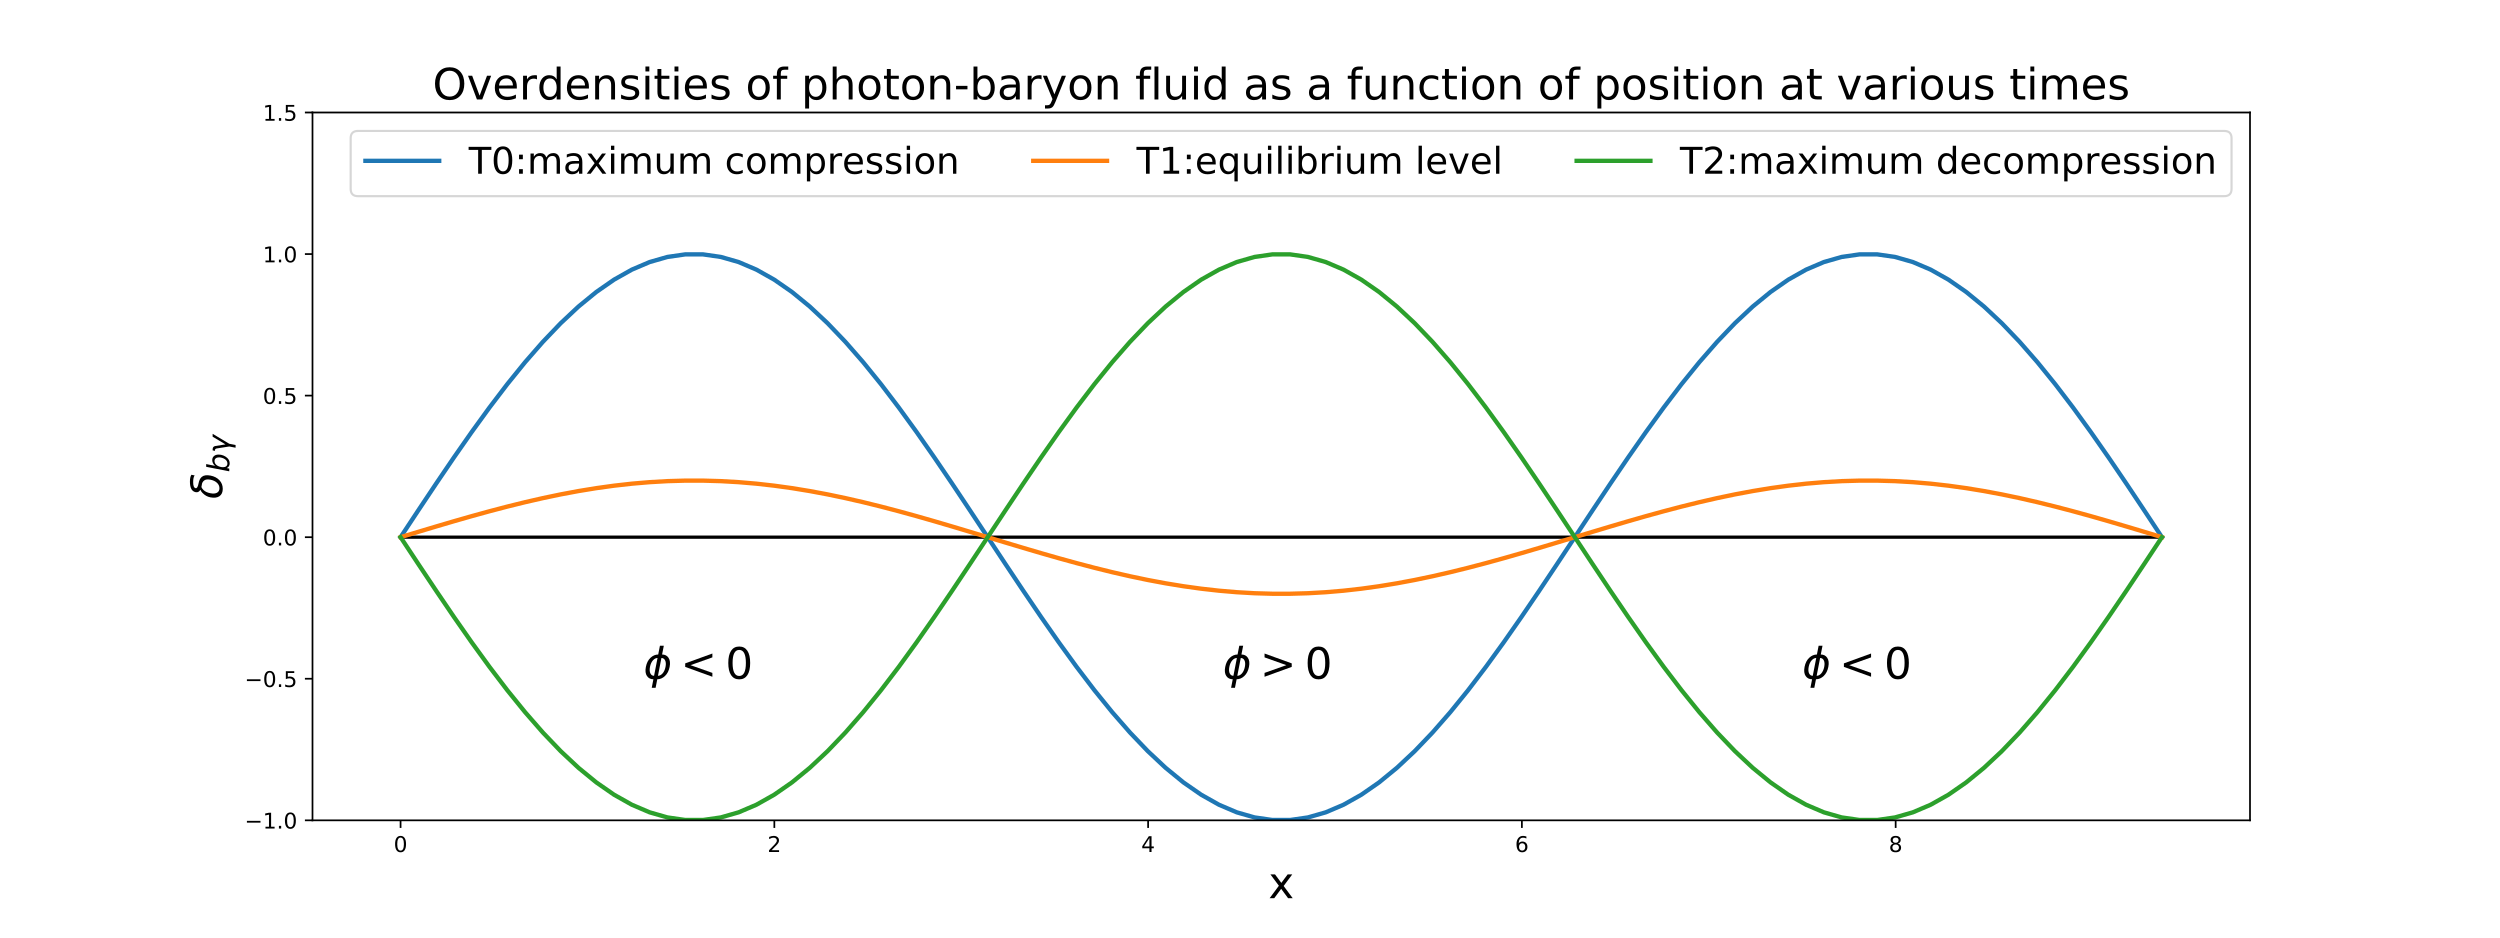 <?xml version="1.0" encoding="utf-8" standalone="no"?>
<!DOCTYPE svg PUBLIC "-//W3C//DTD SVG 1.1//EN"
  "http://www.w3.org/Graphics/SVG/1.1/DTD/svg11.dtd">
<!-- Created with matplotlib (https://matplotlib.org/) -->
<svg height="432pt" version="1.1" viewBox="0 0 1152 432" width="1152pt" xmlns="http://www.w3.org/2000/svg" xmlns:xlink="http://www.w3.org/1999/xlink">
 <defs>
  <style type="text/css">
*{stroke-linecap:butt;stroke-linejoin:round;}
  </style>
 </defs>
 <g id="figure_1">
  <g id="patch_1">
   <path d="M 0 432 
L 1152 432 
L 1152 0 
L 0 0 
z
" style="fill:#ffffff;"/>
  </g>
  <g id="axes_1">
   <g id="patch_2">
    <path d="M 144 378 
L 1036.8 378 
L 1036.8 51.84 
L 144 51.84 
z
" style="fill:#ffffff;"/>
   </g>
   <g id="matplotlib.axis_1">
    <g id="xtick_1">
     <g id="line2d_1">
      <defs>
       <path d="M 0 0 
L 0 3.5 
" id="mc715a4995d" style="stroke:#000000;stroke-width:0.8;"/>
      </defs>
      <g>
       <use style="stroke:#000000;stroke-width:0.8;" x="184.582" xlink:href="#mc715a4995d" y="378"/>
      </g>
     </g>
     <g id="text_1">
      <!-- 0 -->
      <defs>
       <path d="M 31.781 66.406 
Q 24.172 66.406 20.328 58.906 
Q 16.5 51.422 16.5 36.375 
Q 16.5 21.391 20.328 13.891 
Q 24.172 6.391 31.781 6.391 
Q 39.453 6.391 43.281 13.891 
Q 47.125 21.391 47.125 36.375 
Q 47.125 51.422 43.281 58.906 
Q 39.453 66.406 31.781 66.406 
z
M 31.781 74.219 
Q 44.047 74.219 50.516 64.516 
Q 56.984 54.828 56.984 36.375 
Q 56.984 17.969 50.516 8.266 
Q 44.047 -1.422 31.781 -1.422 
Q 19.531 -1.422 13.062 8.266 
Q 6.594 17.969 6.594 36.375 
Q 6.594 54.828 13.062 64.516 
Q 19.531 74.219 31.781 74.219 
z
" id="DejaVuSans-48"/>
      </defs>
      <g transform="translate(181.401 392.598)scale(0.1 -0.1)">
       <use xlink:href="#DejaVuSans-48"/>
      </g>
     </g>
    </g>
    <g id="xtick_2">
     <g id="line2d_2">
      <g>
       <use style="stroke:#000000;stroke-width:0.8;" x="356.816" xlink:href="#mc715a4995d" y="378"/>
      </g>
     </g>
     <g id="text_2">
      <!-- 2 -->
      <defs>
       <path d="M 19.188 8.297 
L 53.609 8.297 
L 53.609 0 
L 7.328 0 
L 7.328 8.297 
Q 12.938 14.109 22.625 23.891 
Q 32.328 33.688 34.812 36.531 
Q 39.547 41.844 41.422 45.531 
Q 43.312 49.219 43.312 52.781 
Q 43.312 58.594 39.234 62.25 
Q 35.156 65.922 28.609 65.922 
Q 23.969 65.922 18.812 64.312 
Q 13.672 62.703 7.812 59.422 
L 7.812 69.391 
Q 13.766 71.781 18.938 73 
Q 24.125 74.219 28.422 74.219 
Q 39.75 74.219 46.484 68.547 
Q 53.219 62.891 53.219 53.422 
Q 53.219 48.922 51.531 44.891 
Q 49.859 40.875 45.406 35.406 
Q 44.188 33.984 37.641 27.219 
Q 31.109 20.453 19.188 8.297 
z
" id="DejaVuSans-50"/>
      </defs>
      <g transform="translate(353.635 392.598)scale(0.1 -0.1)">
       <use xlink:href="#DejaVuSans-50"/>
      </g>
     </g>
    </g>
    <g id="xtick_3">
     <g id="line2d_3">
      <g>
       <use style="stroke:#000000;stroke-width:0.8;" x="529.051" xlink:href="#mc715a4995d" y="378"/>
      </g>
     </g>
     <g id="text_3">
      <!-- 4 -->
      <defs>
       <path d="M 37.797 64.312 
L 12.891 25.391 
L 37.797 25.391 
z
M 35.203 72.906 
L 47.609 72.906 
L 47.609 25.391 
L 58.016 25.391 
L 58.016 17.188 
L 47.609 17.188 
L 47.609 0 
L 37.797 0 
L 37.797 17.188 
L 4.891 17.188 
L 4.891 26.703 
z
" id="DejaVuSans-52"/>
      </defs>
      <g transform="translate(525.87 392.598)scale(0.1 -0.1)">
       <use xlink:href="#DejaVuSans-52"/>
      </g>
     </g>
    </g>
    <g id="xtick_4">
     <g id="line2d_4">
      <g>
       <use style="stroke:#000000;stroke-width:0.8;" x="701.286" xlink:href="#mc715a4995d" y="378"/>
      </g>
     </g>
     <g id="text_4">
      <!-- 6 -->
      <defs>
       <path d="M 33.016 40.375 
Q 26.375 40.375 22.484 35.828 
Q 18.609 31.297 18.609 23.391 
Q 18.609 15.531 22.484 10.953 
Q 26.375 6.391 33.016 6.391 
Q 39.656 6.391 43.531 10.953 
Q 47.406 15.531 47.406 23.391 
Q 47.406 31.297 43.531 35.828 
Q 39.656 40.375 33.016 40.375 
z
M 52.594 71.297 
L 52.594 62.312 
Q 48.875 64.062 45.094 64.984 
Q 41.312 65.922 37.594 65.922 
Q 27.828 65.922 22.672 59.328 
Q 17.531 52.734 16.797 39.406 
Q 19.672 43.656 24.016 45.922 
Q 28.375 48.188 33.594 48.188 
Q 44.578 48.188 50.953 41.516 
Q 57.328 34.859 57.328 23.391 
Q 57.328 12.156 50.688 5.359 
Q 44.047 -1.422 33.016 -1.422 
Q 20.359 -1.422 13.672 8.266 
Q 6.984 17.969 6.984 36.375 
Q 6.984 53.656 15.188 63.938 
Q 23.391 74.219 37.203 74.219 
Q 40.922 74.219 44.703 73.484 
Q 48.484 72.75 52.594 71.297 
z
" id="DejaVuSans-54"/>
      </defs>
      <g transform="translate(698.104 392.598)scale(0.1 -0.1)">
       <use xlink:href="#DejaVuSans-54"/>
      </g>
     </g>
    </g>
    <g id="xtick_5">
     <g id="line2d_5">
      <g>
       <use style="stroke:#000000;stroke-width:0.8;" x="873.52" xlink:href="#mc715a4995d" y="378"/>
      </g>
     </g>
     <g id="text_5">
      <!-- 8 -->
      <defs>
       <path d="M 31.781 34.625 
Q 24.75 34.625 20.719 30.859 
Q 16.703 27.094 16.703 20.516 
Q 16.703 13.922 20.719 10.156 
Q 24.75 6.391 31.781 6.391 
Q 38.812 6.391 42.859 10.172 
Q 46.922 13.969 46.922 20.516 
Q 46.922 27.094 42.891 30.859 
Q 38.875 34.625 31.781 34.625 
z
M 21.922 38.812 
Q 15.578 40.375 12.031 44.719 
Q 8.5 49.078 8.5 55.328 
Q 8.5 64.062 14.719 69.141 
Q 20.953 74.219 31.781 74.219 
Q 42.672 74.219 48.875 69.141 
Q 55.078 64.062 55.078 55.328 
Q 55.078 49.078 51.531 44.719 
Q 48 40.375 41.703 38.812 
Q 48.828 37.156 52.797 32.312 
Q 56.781 27.484 56.781 20.516 
Q 56.781 9.906 50.312 4.234 
Q 43.844 -1.422 31.781 -1.422 
Q 19.734 -1.422 13.25 4.234 
Q 6.781 9.906 6.781 20.516 
Q 6.781 27.484 10.781 32.312 
Q 14.797 37.156 21.922 38.812 
z
M 18.312 54.391 
Q 18.312 48.734 21.844 45.562 
Q 25.391 42.391 31.781 42.391 
Q 38.141 42.391 41.719 45.562 
Q 45.312 48.734 45.312 54.391 
Q 45.312 60.062 41.719 63.234 
Q 38.141 66.406 31.781 66.406 
Q 25.391 66.406 21.844 63.234 
Q 18.312 60.062 18.312 54.391 
z
" id="DejaVuSans-56"/>
      </defs>
      <g transform="translate(870.339 392.598)scale(0.1 -0.1)">
       <use xlink:href="#DejaVuSans-56"/>
      </g>
     </g>
    </g>
    <g id="text_6">
     <!-- x -->
     <defs>
      <path d="M 54.891 54.688 
L 35.109 28.078 
L 55.906 0 
L 45.312 0 
L 29.391 21.484 
L 13.484 0 
L 2.875 0 
L 24.125 28.609 
L 4.688 54.688 
L 15.281 54.688 
L 29.781 35.203 
L 44.281 54.688 
z
" id="DejaVuSans-120"/>
     </defs>
     <g transform="translate(584.481 413.875)scale(0.2 -0.2)">
      <use xlink:href="#DejaVuSans-120"/>
     </g>
    </g>
   </g>
   <g id="matplotlib.axis_2">
    <g id="ytick_1">
     <g id="line2d_6">
      <defs>
       <path d="M 0 0 
L -3.5 0 
" id="mfe748f5546" style="stroke:#000000;stroke-width:0.8;"/>
      </defs>
      <g>
       <use style="stroke:#000000;stroke-width:0.8;" x="144" xlink:href="#mfe748f5546" y="378"/>
      </g>
     </g>
     <g id="text_7">
      <!-- −1.0 -->
      <defs>
       <path d="M 10.594 35.5 
L 73.188 35.5 
L 73.188 27.203 
L 10.594 27.203 
z
" id="DejaVuSans-8722"/>
       <path d="M 12.406 8.297 
L 28.516 8.297 
L 28.516 63.922 
L 10.984 60.406 
L 10.984 69.391 
L 28.422 72.906 
L 38.281 72.906 
L 38.281 8.297 
L 54.391 8.297 
L 54.391 0 
L 12.406 0 
z
" id="DejaVuSans-49"/>
       <path d="M 10.688 12.406 
L 21 12.406 
L 21 0 
L 10.688 0 
z
" id="DejaVuSans-46"/>
      </defs>
      <g transform="translate(112.717 381.799)scale(0.1 -0.1)">
       <use xlink:href="#DejaVuSans-8722"/>
       <use x="83.789" xlink:href="#DejaVuSans-49"/>
       <use x="147.412" xlink:href="#DejaVuSans-46"/>
       <use x="179.199" xlink:href="#DejaVuSans-48"/>
      </g>
     </g>
    </g>
    <g id="ytick_2">
     <g id="line2d_7">
      <g>
       <use style="stroke:#000000;stroke-width:0.8;" x="144" xlink:href="#mfe748f5546" y="312.768"/>
      </g>
     </g>
     <g id="text_8">
      <!-- −0.5 -->
      <defs>
       <path d="M 10.797 72.906 
L 49.516 72.906 
L 49.516 64.594 
L 19.828 64.594 
L 19.828 46.734 
Q 21.969 47.469 24.109 47.828 
Q 26.266 48.188 28.422 48.188 
Q 40.625 48.188 47.75 41.5 
Q 54.891 34.812 54.891 23.391 
Q 54.891 11.625 47.562 5.094 
Q 40.234 -1.422 26.906 -1.422 
Q 22.312 -1.422 17.547 -0.641 
Q 12.797 0.141 7.719 1.703 
L 7.719 11.625 
Q 12.109 9.234 16.797 8.062 
Q 21.484 6.891 26.703 6.891 
Q 35.156 6.891 40.078 11.328 
Q 45.016 15.766 45.016 23.391 
Q 45.016 31 40.078 35.438 
Q 35.156 39.891 26.703 39.891 
Q 22.75 39.891 18.812 39.016 
Q 14.891 38.141 10.797 36.281 
z
" id="DejaVuSans-53"/>
      </defs>
      <g transform="translate(112.717 316.567)scale(0.1 -0.1)">
       <use xlink:href="#DejaVuSans-8722"/>
       <use x="83.789" xlink:href="#DejaVuSans-48"/>
       <use x="147.412" xlink:href="#DejaVuSans-46"/>
       <use x="179.199" xlink:href="#DejaVuSans-53"/>
      </g>
     </g>
    </g>
    <g id="ytick_3">
     <g id="line2d_8">
      <g>
       <use style="stroke:#000000;stroke-width:0.8;" x="144" xlink:href="#mfe748f5546" y="247.536"/>
      </g>
     </g>
     <g id="text_9">
      <!-- 0.0 -->
      <g transform="translate(121.097 251.335)scale(0.1 -0.1)">
       <use xlink:href="#DejaVuSans-48"/>
       <use x="63.623" xlink:href="#DejaVuSans-46"/>
       <use x="95.41" xlink:href="#DejaVuSans-48"/>
      </g>
     </g>
    </g>
    <g id="ytick_4">
     <g id="line2d_9">
      <g>
       <use style="stroke:#000000;stroke-width:0.8;" x="144" xlink:href="#mfe748f5546" y="182.304"/>
      </g>
     </g>
     <g id="text_10">
      <!-- 0.5 -->
      <g transform="translate(121.097 186.103)scale(0.1 -0.1)">
       <use xlink:href="#DejaVuSans-48"/>
       <use x="63.623" xlink:href="#DejaVuSans-46"/>
       <use x="95.41" xlink:href="#DejaVuSans-53"/>
      </g>
     </g>
    </g>
    <g id="ytick_5">
     <g id="line2d_10">
      <g>
       <use style="stroke:#000000;stroke-width:0.8;" x="144" xlink:href="#mfe748f5546" y="117.072"/>
      </g>
     </g>
     <g id="text_11">
      <!-- 1.0 -->
      <g transform="translate(121.097 120.871)scale(0.1 -0.1)">
       <use xlink:href="#DejaVuSans-49"/>
       <use x="63.623" xlink:href="#DejaVuSans-46"/>
       <use x="95.41" xlink:href="#DejaVuSans-48"/>
      </g>
     </g>
    </g>
    <g id="ytick_6">
     <g id="line2d_11">
      <g>
       <use style="stroke:#000000;stroke-width:0.8;" x="144" xlink:href="#mfe748f5546" y="51.84"/>
      </g>
     </g>
     <g id="text_12">
      <!-- 1.5 -->
      <g transform="translate(121.097 55.639)scale(0.1 -0.1)">
       <use xlink:href="#DejaVuSans-49"/>
       <use x="63.623" xlink:href="#DejaVuSans-46"/>
       <use x="95.41" xlink:href="#DejaVuSans-53"/>
      </g>
     </g>
    </g>
    <g id="text_13">
     <!-- $\delta_{b\gamma}$ -->
     <defs>
      <path d="M 54.25 63.328 
Q 49.953 66.75 38.281 66.75 
Q 25.922 66.75 24.812 61.031 
Q 23.922 56.547 36.375 54.203 
Q 46.141 52.391 50.828 46.922 
Q 56.5 40.328 53.859 26.812 
Q 51.312 13.875 43.172 6.25 
Q 34.969 -1.422 23.25 -1.422 
Q 11.578 -1.422 6.344 6.25 
Q 1.125 13.875 3.766 27.297 
Q 5.672 37.25 13.922 45.312 
Q 17.141 48.438 21.141 50.203 
Q 14.266 54.047 15.625 60.938 
Q 18.219 74.219 39.75 74.219 
Q 50.531 74.219 55.719 70.797 
z
M 27.391 47.75 
Q 23.828 46.344 20.406 42.781 
Q 15.141 37.25 13.234 27.297 
Q 11.281 17.391 14.359 11.812 
Q 17.484 6.203 24.75 6.203 
Q 31.938 6.203 37.203 11.859 
Q 42.531 17.531 44.344 26.812 
Q 46.188 36.531 42.672 41.219 
Q 38.922 46.234 32.859 46.781 
Q 29.781 47.078 27.391 47.75 
z
" id="DejaVuSans-Oblique-948"/>
      <path d="M 49.516 33.406 
Q 49.516 40.484 46.266 44.484 
Q 43.016 48.484 37.312 48.484 
Q 33.156 48.484 29.516 46.453 
Q 25.875 44.438 23.188 40.578 
Q 20.359 36.531 18.719 31.172 
Q 17.094 25.828 17.094 20.516 
Q 17.094 13.766 20.281 9.938 
Q 23.484 6.109 29.109 6.109 
Q 33.344 6.109 36.953 8.078 
Q 40.578 10.062 43.312 13.922 
Q 46.094 17.922 47.797 23.234 
Q 49.516 28.562 49.516 33.406 
z
M 21.578 46.391 
Q 24.906 50.875 29.906 53.438 
Q 34.906 56 40.375 56 
Q 48.781 56 53.734 50.328 
Q 58.688 44.672 58.688 35.016 
Q 58.688 27.094 55.781 19.672 
Q 52.875 12.25 47.516 6.5 
Q 44 2.688 39.406 0.625 
Q 34.812 -1.422 29.781 -1.422 
Q 24.469 -1.422 20.562 1.016 
Q 16.656 3.469 14.203 8.297 
L 12.594 0 
L 3.609 0 
L 18.406 75.984 
L 27.391 75.984 
z
" id="DejaVuSans-Oblique-98"/>
      <path d="M 23.297 46.094 
L 28.719 12.312 
L 54 54.688 
L 63.531 54.688 
L 30.812 0 
L 26.766 -20.797 
L 17.781 -20.797 
L 21.828 0 
L 15.438 40.828 
Q 14.453 46.969 9.812 46.969 
L 7.422 46.969 
L 8.891 54.688 
L 12.312 54.688 
Q 21.922 54.688 23.297 46.094 
z
" id="DejaVuSans-Oblique-947"/>
     </defs>
     <g transform="translate(102.517 229.92)rotate(-90)scale(0.2 -0.2)">
      <use transform="translate(0 0.781)" xlink:href="#DejaVuSans-Oblique-948"/>
      <use transform="translate(61.182 -15.625)scale(0.7)" xlink:href="#DejaVuSans-Oblique-98"/>
      <use transform="translate(105.615 -15.625)scale(0.7)" xlink:href="#DejaVuSans-Oblique-947"/>
     </g>
    </g>
   </g>
   <g id="LineCollection_1">
    <path clip-path="url(#p5d925a46fa)" d="M 184.582 247.536 
L 996.218 247.536 
" style="fill:none;stroke:#000000;stroke-width:1.5;"/>
   </g>
   <g id="line2d_12">
    <path clip-path="url(#p5d925a46fa)" d="M 184.582 247.536 
L 192.78 235.135 
L 200.979 222.846 
L 209.177 210.78 
L 217.375 199.047 
L 225.574 187.754 
L 233.772 177.002 
L 241.97 166.889 
L 250.169 157.506 
L 258.367 148.938 
L 266.565 141.263 
L 274.764 134.551 
L 282.962 128.862 
L 291.16 124.247 
L 299.359 120.75 
L 307.557 118.4 
L 315.755 117.22 
L 323.954 117.22 
L 332.152 118.4 
L 340.35 120.75 
L 348.549 124.247 
L 356.747 128.862 
L 364.945 134.551 
L 373.144 141.263 
L 381.342 148.938 
L 389.54 157.506 
L 397.739 166.889 
L 405.937 177.002 
L 414.136 187.754 
L 422.334 199.047 
L 430.532 210.78 
L 438.731 222.846 
L 446.929 235.135 
L 455.127 247.536 
L 463.326 259.937 
L 471.524 272.226 
L 479.722 284.292 
L 487.921 296.025 
L 496.119 307.318 
L 504.317 318.07 
L 512.516 328.183 
L 520.714 337.566 
L 528.912 346.134 
L 537.111 353.809 
L 545.309 360.521 
L 553.507 366.21 
L 561.706 370.825 
L 569.904 374.322 
L 578.102 376.672 
L 586.301 377.852 
L 594.499 377.852 
L 602.698 376.672 
L 610.896 374.322 
L 619.094 370.825 
L 627.293 366.21 
L 635.491 360.521 
L 643.689 353.809 
L 651.888 346.134 
L 660.086 337.566 
L 668.284 328.183 
L 676.483 318.07 
L 684.681 307.318 
L 692.879 296.025 
L 701.078 284.292 
L 709.276 272.226 
L 717.474 259.937 
L 725.673 247.536 
L 733.871 235.135 
L 742.069 222.846 
L 750.268 210.78 
L 758.466 199.047 
L 766.664 187.754 
L 774.863 177.002 
L 783.061 166.889 
L 791.26 157.506 
L 799.458 148.938 
L 807.656 141.263 
L 815.855 134.551 
L 824.053 128.862 
L 832.251 124.247 
L 840.45 120.75 
L 848.648 118.4 
L 856.846 117.22 
L 865.045 117.22 
L 873.243 118.4 
L 881.441 120.75 
L 889.64 124.247 
L 897.838 128.862 
L 906.036 134.551 
L 914.235 141.263 
L 922.433 148.938 
L 930.631 157.506 
L 938.83 166.889 
L 947.028 177.002 
L 955.226 187.754 
L 963.425 199.047 
L 971.623 210.78 
L 979.821 222.846 
L 988.02 235.135 
L 996.218 247.536 
" style="fill:none;stroke:#1f77b4;stroke-linecap:square;stroke-width:2;"/>
   </g>
   <g id="line2d_13">
    <path clip-path="url(#p5d925a46fa)" d="M 184.582 247.536 
L 192.78 245.056 
L 200.979 242.598 
L 209.177 240.185 
L 217.375 237.838 
L 225.574 235.58 
L 233.772 233.429 
L 241.97 231.407 
L 250.169 229.53 
L 258.367 227.816 
L 266.565 226.281 
L 274.764 224.939 
L 282.962 223.801 
L 291.16 222.878 
L 299.359 222.179 
L 307.557 221.709 
L 315.755 221.473 
L 323.954 221.473 
L 332.152 221.709 
L 340.35 222.179 
L 348.549 222.878 
L 356.747 223.801 
L 364.945 224.939 
L 373.144 226.281 
L 381.342 227.816 
L 389.54 229.53 
L 397.739 231.407 
L 405.937 233.429 
L 414.136 235.58 
L 422.334 237.838 
L 430.532 240.185 
L 438.731 242.598 
L 446.929 245.056 
L 455.127 247.536 
L 463.326 250.016 
L 471.524 252.474 
L 479.722 254.887 
L 487.921 257.234 
L 496.119 259.492 
L 504.317 261.643 
L 512.516 263.665 
L 520.714 265.542 
L 528.912 267.256 
L 537.111 268.791 
L 545.309 270.133 
L 553.507 271.271 
L 561.706 272.194 
L 569.904 272.893 
L 578.102 273.363 
L 586.301 273.599 
L 594.499 273.599 
L 602.698 273.363 
L 610.896 272.893 
L 619.094 272.194 
L 627.293 271.271 
L 635.491 270.133 
L 643.689 268.791 
L 651.888 267.256 
L 660.086 265.542 
L 668.284 263.665 
L 676.483 261.643 
L 684.681 259.492 
L 692.879 257.234 
L 701.078 254.887 
L 709.276 252.474 
L 717.474 250.016 
L 725.673 247.536 
L 733.871 245.056 
L 742.069 242.598 
L 750.268 240.185 
L 758.466 237.838 
L 766.664 235.58 
L 774.863 233.429 
L 783.061 231.407 
L 791.26 229.53 
L 799.458 227.816 
L 807.656 226.281 
L 815.855 224.939 
L 824.053 223.801 
L 832.251 222.878 
L 840.45 222.179 
L 848.648 221.709 
L 856.846 221.473 
L 865.045 221.473 
L 873.243 221.709 
L 881.441 222.179 
L 889.64 222.878 
L 897.838 223.801 
L 906.036 224.939 
L 914.235 226.281 
L 922.433 227.816 
L 930.631 229.53 
L 938.83 231.407 
L 947.028 233.429 
L 955.226 235.58 
L 963.425 237.838 
L 971.623 240.185 
L 979.821 242.598 
L 988.02 245.056 
L 996.218 247.536 
" style="fill:none;stroke:#ff7f0e;stroke-linecap:square;stroke-width:2;"/>
   </g>
   <g id="line2d_14">
    <path clip-path="url(#p5d925a46fa)" d="M 184.582 247.536 
L 192.78 259.937 
L 200.979 272.226 
L 209.177 284.292 
L 217.375 296.025 
L 225.574 307.318 
L 233.772 318.07 
L 241.97 328.183 
L 250.169 337.566 
L 258.367 346.134 
L 266.565 353.809 
L 274.764 360.521 
L 282.962 366.21 
L 291.16 370.825 
L 299.359 374.322 
L 307.557 376.672 
L 315.755 377.852 
L 323.954 377.852 
L 332.152 376.672 
L 340.35 374.322 
L 348.549 370.825 
L 356.747 366.21 
L 364.945 360.521 
L 373.144 353.809 
L 381.342 346.134 
L 389.54 337.566 
L 397.739 328.183 
L 405.937 318.07 
L 414.136 307.318 
L 422.334 296.025 
L 430.532 284.292 
L 438.731 272.226 
L 446.929 259.937 
L 455.127 247.536 
L 463.326 235.135 
L 471.524 222.846 
L 479.722 210.78 
L 487.921 199.047 
L 496.119 187.754 
L 504.317 177.002 
L 512.516 166.889 
L 520.714 157.506 
L 528.912 148.938 
L 537.111 141.263 
L 545.309 134.551 
L 553.507 128.862 
L 561.706 124.247 
L 569.904 120.75 
L 578.102 118.4 
L 586.301 117.22 
L 594.499 117.22 
L 602.698 118.4 
L 610.896 120.75 
L 619.094 124.247 
L 627.293 128.862 
L 635.491 134.551 
L 643.689 141.263 
L 651.888 148.938 
L 660.086 157.506 
L 668.284 166.889 
L 676.483 177.002 
L 684.681 187.754 
L 692.879 199.047 
L 701.078 210.78 
L 709.276 222.846 
L 717.474 235.135 
L 725.673 247.536 
L 733.871 259.937 
L 742.069 272.226 
L 750.268 284.292 
L 758.466 296.025 
L 766.664 307.318 
L 774.863 318.07 
L 783.061 328.183 
L 791.26 337.566 
L 799.458 346.134 
L 807.656 353.809 
L 815.855 360.521 
L 824.053 366.21 
L 832.251 370.825 
L 840.45 374.322 
L 848.648 376.672 
L 856.846 377.852 
L 865.045 377.852 
L 873.243 376.672 
L 881.441 374.322 
L 889.64 370.825 
L 897.838 366.21 
L 906.036 360.521 
L 914.235 353.809 
L 922.433 346.134 
L 930.631 337.566 
L 938.83 328.183 
L 947.028 318.07 
L 955.226 307.318 
L 963.425 296.025 
L 971.623 284.292 
L 979.821 272.226 
L 988.02 259.937 
L 996.218 247.536 
" style="fill:none;stroke:#2ca02c;stroke-linecap:square;stroke-width:2;"/>
   </g>
   <g id="patch_3">
    <path d="M 144 378 
L 144 51.84 
" style="fill:none;stroke:#000000;stroke-linecap:square;stroke-linejoin:miter;stroke-width:0.8;"/>
   </g>
   <g id="patch_4">
    <path d="M 1036.8 378 
L 1036.8 51.84 
" style="fill:none;stroke:#000000;stroke-linecap:square;stroke-linejoin:miter;stroke-width:0.8;"/>
   </g>
   <g id="patch_5">
    <path d="M 144 378 
L 1036.8 378 
" style="fill:none;stroke:#000000;stroke-linecap:square;stroke-linejoin:miter;stroke-width:0.8;"/>
   </g>
   <g id="patch_6">
    <path d="M 144 51.84 
L 1036.8 51.84 
" style="fill:none;stroke:#000000;stroke-linecap:square;stroke-linejoin:miter;stroke-width:0.8;"/>
   </g>
   <g id="text_14">
    <!-- $\phi &lt; 0$ -->
    <defs>
     <path d="M 46.734 75.984 
L 42.781 55.812 
Q 52.547 55.812 57.562 48.344 
Q 62.75 40.719 60.156 27.297 
Q 57.516 13.875 49.359 6.25 
Q 41.453 -1.219 31.688 -1.219 
L 27.875 -20.797 
L 18.953 -20.797 
L 22.75 -1.219 
Q 13.031 -1.219 7.953 6.25 
Q 2.781 13.875 5.422 27.297 
Q 8.016 40.719 16.156 48.344 
Q 24.125 55.812 33.844 55.812 
L 37.797 75.984 
z
M 33.25 6.781 
Q 38.766 6.781 43.5 11.812 
Q 48.688 17.438 50.688 27.297 
Q 52.641 37.062 49.516 42.781 
Q 46.734 47.797 41.219 47.797 
z
M 24.312 6.781 
L 32.281 47.797 
Q 26.812 47.797 22.078 42.781 
Q 16.75 37.062 14.891 27.297 
Q 13.031 17.438 16.062 11.812 
Q 18.797 6.781 24.312 6.781 
z
" id="DejaVuSans-Oblique-981"/>
     <path d="M 73.188 49.219 
L 22.797 31.297 
L 73.188 13.484 
L 73.188 4.594 
L 10.594 27.297 
L 10.594 35.406 
L 73.188 58.109 
z
" id="DejaVuSans-60"/>
    </defs>
    <g transform="translate(296.534 312.768)scale(0.2 -0.2)">
     <use transform="translate(0 0.016)" xlink:href="#DejaVuSans-Oblique-981"/>
     <use transform="translate(85.449 0.016)" xlink:href="#DejaVuSans-60"/>
     <use transform="translate(188.721 0.016)" xlink:href="#DejaVuSans-48"/>
    </g>
   </g>
   <g id="text_15">
    <!-- $\phi &gt;0$ -->
    <defs>
     <path d="M 10.594 49.219 
L 10.594 58.109 
L 73.188 35.406 
L 73.188 27.297 
L 10.594 4.594 
L 10.594 13.484 
L 60.891 31.297 
z
" id="DejaVuSans-62"/>
    </defs>
    <g transform="translate(563.498 312.768)scale(0.2 -0.2)">
     <use transform="translate(0 0.016)" xlink:href="#DejaVuSans-Oblique-981"/>
     <use transform="translate(85.449 0.016)" xlink:href="#DejaVuSans-62"/>
     <use transform="translate(188.721 0.016)" xlink:href="#DejaVuSans-48"/>
    </g>
   </g>
   <g id="text_16">
    <!-- $\phi &lt; 0$ -->
    <g transform="translate(830.462 312.768)scale(0.2 -0.2)">
     <use transform="translate(0 0.016)" xlink:href="#DejaVuSans-Oblique-981"/>
     <use transform="translate(85.449 0.016)" xlink:href="#DejaVuSans-60"/>
     <use transform="translate(188.721 0.016)" xlink:href="#DejaVuSans-48"/>
    </g>
   </g>
   <g id="text_17">
    <!-- Overdensities of photon-baryon fluid as a function of position at various times -->
    <defs>
     <path d="M 39.406 66.219 
Q 28.656 66.219 22.328 58.203 
Q 16.016 50.203 16.016 36.375 
Q 16.016 22.609 22.328 14.594 
Q 28.656 6.594 39.406 6.594 
Q 50.141 6.594 56.422 14.594 
Q 62.703 22.609 62.703 36.375 
Q 62.703 50.203 56.422 58.203 
Q 50.141 66.219 39.406 66.219 
z
M 39.406 74.219 
Q 54.734 74.219 63.906 63.938 
Q 73.094 53.656 73.094 36.375 
Q 73.094 19.141 63.906 8.859 
Q 54.734 -1.422 39.406 -1.422 
Q 24.031 -1.422 14.812 8.828 
Q 5.609 19.094 5.609 36.375 
Q 5.609 53.656 14.812 63.938 
Q 24.031 74.219 39.406 74.219 
z
" id="DejaVuSans-79"/>
     <path d="M 2.984 54.688 
L 12.5 54.688 
L 29.594 8.797 
L 46.688 54.688 
L 56.203 54.688 
L 35.688 0 
L 23.484 0 
z
" id="DejaVuSans-118"/>
     <path d="M 56.203 29.594 
L 56.203 25.203 
L 14.891 25.203 
Q 15.484 15.922 20.484 11.062 
Q 25.484 6.203 34.422 6.203 
Q 39.594 6.203 44.453 7.469 
Q 49.312 8.734 54.109 11.281 
L 54.109 2.781 
Q 49.266 0.734 44.188 -0.344 
Q 39.109 -1.422 33.891 -1.422 
Q 20.797 -1.422 13.156 6.188 
Q 5.516 13.812 5.516 26.812 
Q 5.516 40.234 12.766 48.109 
Q 20.016 56 32.328 56 
Q 43.359 56 49.781 48.891 
Q 56.203 41.797 56.203 29.594 
z
M 47.219 32.234 
Q 47.125 39.594 43.094 43.984 
Q 39.062 48.391 32.422 48.391 
Q 24.906 48.391 20.391 44.141 
Q 15.875 39.891 15.188 32.172 
z
" id="DejaVuSans-101"/>
     <path d="M 41.109 46.297 
Q 39.594 47.172 37.812 47.578 
Q 36.031 48 33.891 48 
Q 26.266 48 22.188 43.047 
Q 18.109 38.094 18.109 28.812 
L 18.109 0 
L 9.078 0 
L 9.078 54.688 
L 18.109 54.688 
L 18.109 46.188 
Q 20.953 51.172 25.484 53.578 
Q 30.031 56 36.531 56 
Q 37.453 56 38.578 55.875 
Q 39.703 55.766 41.062 55.516 
z
" id="DejaVuSans-114"/>
     <path d="M 45.406 46.391 
L 45.406 75.984 
L 54.391 75.984 
L 54.391 0 
L 45.406 0 
L 45.406 8.203 
Q 42.578 3.328 38.25 0.953 
Q 33.938 -1.422 27.875 -1.422 
Q 17.969 -1.422 11.734 6.484 
Q 5.516 14.406 5.516 27.297 
Q 5.516 40.188 11.734 48.094 
Q 17.969 56 27.875 56 
Q 33.938 56 38.25 53.625 
Q 42.578 51.266 45.406 46.391 
z
M 14.797 27.297 
Q 14.797 17.391 18.875 11.75 
Q 22.953 6.109 30.078 6.109 
Q 37.203 6.109 41.297 11.75 
Q 45.406 17.391 45.406 27.297 
Q 45.406 37.203 41.297 42.844 
Q 37.203 48.484 30.078 48.484 
Q 22.953 48.484 18.875 42.844 
Q 14.797 37.203 14.797 27.297 
z
" id="DejaVuSans-100"/>
     <path d="M 54.891 33.016 
L 54.891 0 
L 45.906 0 
L 45.906 32.719 
Q 45.906 40.484 42.875 44.328 
Q 39.844 48.188 33.797 48.188 
Q 26.516 48.188 22.312 43.547 
Q 18.109 38.922 18.109 30.906 
L 18.109 0 
L 9.078 0 
L 9.078 54.688 
L 18.109 54.688 
L 18.109 46.188 
Q 21.344 51.125 25.703 53.562 
Q 30.078 56 35.797 56 
Q 45.219 56 50.047 50.172 
Q 54.891 44.344 54.891 33.016 
z
" id="DejaVuSans-110"/>
     <path d="M 44.281 53.078 
L 44.281 44.578 
Q 40.484 46.531 36.375 47.5 
Q 32.281 48.484 27.875 48.484 
Q 21.188 48.484 17.844 46.438 
Q 14.5 44.391 14.5 40.281 
Q 14.5 37.156 16.891 35.375 
Q 19.281 33.594 26.516 31.984 
L 29.594 31.297 
Q 39.156 29.25 43.188 25.516 
Q 47.219 21.781 47.219 15.094 
Q 47.219 7.469 41.188 3.016 
Q 35.156 -1.422 24.609 -1.422 
Q 20.219 -1.422 15.453 -0.562 
Q 10.688 0.297 5.422 2 
L 5.422 11.281 
Q 10.406 8.688 15.234 7.391 
Q 20.062 6.109 24.812 6.109 
Q 31.156 6.109 34.562 8.281 
Q 37.984 10.453 37.984 14.406 
Q 37.984 18.062 35.516 20.016 
Q 33.062 21.969 24.703 23.781 
L 21.578 24.516 
Q 13.234 26.266 9.516 29.906 
Q 5.812 33.547 5.812 39.891 
Q 5.812 47.609 11.281 51.797 
Q 16.75 56 26.812 56 
Q 31.781 56 36.172 55.266 
Q 40.578 54.547 44.281 53.078 
z
" id="DejaVuSans-115"/>
     <path d="M 9.422 54.688 
L 18.406 54.688 
L 18.406 0 
L 9.422 0 
z
M 9.422 75.984 
L 18.406 75.984 
L 18.406 64.594 
L 9.422 64.594 
z
" id="DejaVuSans-105"/>
     <path d="M 18.312 70.219 
L 18.312 54.688 
L 36.812 54.688 
L 36.812 47.703 
L 18.312 47.703 
L 18.312 18.016 
Q 18.312 11.328 20.141 9.422 
Q 21.969 7.516 27.594 7.516 
L 36.812 7.516 
L 36.812 0 
L 27.594 0 
Q 17.188 0 13.234 3.875 
Q 9.281 7.766 9.281 18.016 
L 9.281 47.703 
L 2.688 47.703 
L 2.688 54.688 
L 9.281 54.688 
L 9.281 70.219 
z
" id="DejaVuSans-116"/>
     <path id="DejaVuSans-32"/>
     <path d="M 30.609 48.391 
Q 23.391 48.391 19.188 42.75 
Q 14.984 37.109 14.984 27.297 
Q 14.984 17.484 19.156 11.844 
Q 23.344 6.203 30.609 6.203 
Q 37.797 6.203 41.984 11.859 
Q 46.188 17.531 46.188 27.297 
Q 46.188 37.016 41.984 42.703 
Q 37.797 48.391 30.609 48.391 
z
M 30.609 56 
Q 42.328 56 49.016 48.375 
Q 55.719 40.766 55.719 27.297 
Q 55.719 13.875 49.016 6.219 
Q 42.328 -1.422 30.609 -1.422 
Q 18.844 -1.422 12.172 6.219 
Q 5.516 13.875 5.516 27.297 
Q 5.516 40.766 12.172 48.375 
Q 18.844 56 30.609 56 
z
" id="DejaVuSans-111"/>
     <path d="M 37.109 75.984 
L 37.109 68.5 
L 28.516 68.5 
Q 23.688 68.5 21.797 66.547 
Q 19.922 64.594 19.922 59.516 
L 19.922 54.688 
L 34.719 54.688 
L 34.719 47.703 
L 19.922 47.703 
L 19.922 0 
L 10.891 0 
L 10.891 47.703 
L 2.297 47.703 
L 2.297 54.688 
L 10.891 54.688 
L 10.891 58.5 
Q 10.891 67.625 15.141 71.797 
Q 19.391 75.984 28.609 75.984 
z
" id="DejaVuSans-102"/>
     <path d="M 18.109 8.203 
L 18.109 -20.797 
L 9.078 -20.797 
L 9.078 54.688 
L 18.109 54.688 
L 18.109 46.391 
Q 20.953 51.266 25.266 53.625 
Q 29.594 56 35.594 56 
Q 45.562 56 51.781 48.094 
Q 58.016 40.188 58.016 27.297 
Q 58.016 14.406 51.781 6.484 
Q 45.562 -1.422 35.594 -1.422 
Q 29.594 -1.422 25.266 0.953 
Q 20.953 3.328 18.109 8.203 
z
M 48.688 27.297 
Q 48.688 37.203 44.609 42.844 
Q 40.531 48.484 33.406 48.484 
Q 26.266 48.484 22.188 42.844 
Q 18.109 37.203 18.109 27.297 
Q 18.109 17.391 22.188 11.75 
Q 26.266 6.109 33.406 6.109 
Q 40.531 6.109 44.609 11.75 
Q 48.688 17.391 48.688 27.297 
z
" id="DejaVuSans-112"/>
     <path d="M 54.891 33.016 
L 54.891 0 
L 45.906 0 
L 45.906 32.719 
Q 45.906 40.484 42.875 44.328 
Q 39.844 48.188 33.797 48.188 
Q 26.516 48.188 22.312 43.547 
Q 18.109 38.922 18.109 30.906 
L 18.109 0 
L 9.078 0 
L 9.078 75.984 
L 18.109 75.984 
L 18.109 46.188 
Q 21.344 51.125 25.703 53.562 
Q 30.078 56 35.797 56 
Q 45.219 56 50.047 50.172 
Q 54.891 44.344 54.891 33.016 
z
" id="DejaVuSans-104"/>
     <path d="M 4.891 31.391 
L 31.203 31.391 
L 31.203 23.391 
L 4.891 23.391 
z
" id="DejaVuSans-45"/>
     <path d="M 48.688 27.297 
Q 48.688 37.203 44.609 42.844 
Q 40.531 48.484 33.406 48.484 
Q 26.266 48.484 22.188 42.844 
Q 18.109 37.203 18.109 27.297 
Q 18.109 17.391 22.188 11.75 
Q 26.266 6.109 33.406 6.109 
Q 40.531 6.109 44.609 11.75 
Q 48.688 17.391 48.688 27.297 
z
M 18.109 46.391 
Q 20.953 51.266 25.266 53.625 
Q 29.594 56 35.594 56 
Q 45.562 56 51.781 48.094 
Q 58.016 40.188 58.016 27.297 
Q 58.016 14.406 51.781 6.484 
Q 45.562 -1.422 35.594 -1.422 
Q 29.594 -1.422 25.266 0.953 
Q 20.953 3.328 18.109 8.203 
L 18.109 0 
L 9.078 0 
L 9.078 75.984 
L 18.109 75.984 
z
" id="DejaVuSans-98"/>
     <path d="M 34.281 27.484 
Q 23.391 27.484 19.188 25 
Q 14.984 22.516 14.984 16.5 
Q 14.984 11.719 18.141 8.906 
Q 21.297 6.109 26.703 6.109 
Q 34.188 6.109 38.703 11.406 
Q 43.219 16.703 43.219 25.484 
L 43.219 27.484 
z
M 52.203 31.203 
L 52.203 0 
L 43.219 0 
L 43.219 8.297 
Q 40.141 3.328 35.547 0.953 
Q 30.953 -1.422 24.312 -1.422 
Q 15.922 -1.422 10.953 3.297 
Q 6 8.016 6 15.922 
Q 6 25.141 12.172 29.828 
Q 18.359 34.516 30.609 34.516 
L 43.219 34.516 
L 43.219 35.406 
Q 43.219 41.609 39.141 45 
Q 35.062 48.391 27.688 48.391 
Q 23 48.391 18.547 47.266 
Q 14.109 46.141 10.016 43.891 
L 10.016 52.203 
Q 14.938 54.109 19.578 55.047 
Q 24.219 56 28.609 56 
Q 40.484 56 46.344 49.844 
Q 52.203 43.703 52.203 31.203 
z
" id="DejaVuSans-97"/>
     <path d="M 32.172 -5.078 
Q 28.375 -14.844 24.75 -17.812 
Q 21.141 -20.797 15.094 -20.797 
L 7.906 -20.797 
L 7.906 -13.281 
L 13.188 -13.281 
Q 16.891 -13.281 18.938 -11.516 
Q 21 -9.766 23.484 -3.219 
L 25.094 0.875 
L 2.984 54.688 
L 12.5 54.688 
L 29.594 11.922 
L 46.688 54.688 
L 56.203 54.688 
z
" id="DejaVuSans-121"/>
     <path d="M 9.422 75.984 
L 18.406 75.984 
L 18.406 0 
L 9.422 0 
z
" id="DejaVuSans-108"/>
     <path d="M 8.5 21.578 
L 8.5 54.688 
L 17.484 54.688 
L 17.484 21.922 
Q 17.484 14.156 20.5 10.266 
Q 23.531 6.391 29.594 6.391 
Q 36.859 6.391 41.078 11.031 
Q 45.312 15.672 45.312 23.688 
L 45.312 54.688 
L 54.297 54.688 
L 54.297 0 
L 45.312 0 
L 45.312 8.406 
Q 42.047 3.422 37.719 1 
Q 33.406 -1.422 27.688 -1.422 
Q 18.266 -1.422 13.375 4.438 
Q 8.5 10.297 8.5 21.578 
z
M 31.109 56 
z
" id="DejaVuSans-117"/>
     <path d="M 48.781 52.594 
L 48.781 44.188 
Q 44.969 46.297 41.141 47.344 
Q 37.312 48.391 33.406 48.391 
Q 24.656 48.391 19.812 42.844 
Q 14.984 37.312 14.984 27.297 
Q 14.984 17.281 19.812 11.734 
Q 24.656 6.203 33.406 6.203 
Q 37.312 6.203 41.141 7.25 
Q 44.969 8.297 48.781 10.406 
L 48.781 2.094 
Q 45.016 0.344 40.984 -0.531 
Q 36.969 -1.422 32.422 -1.422 
Q 20.062 -1.422 12.781 6.344 
Q 5.516 14.109 5.516 27.297 
Q 5.516 40.672 12.859 48.328 
Q 20.219 56 33.016 56 
Q 37.156 56 41.109 55.141 
Q 45.062 54.297 48.781 52.594 
z
" id="DejaVuSans-99"/>
     <path d="M 52 44.188 
Q 55.375 50.25 60.062 53.125 
Q 64.75 56 71.094 56 
Q 79.641 56 84.281 50.016 
Q 88.922 44.047 88.922 33.016 
L 88.922 0 
L 79.891 0 
L 79.891 32.719 
Q 79.891 40.578 77.094 44.375 
Q 74.312 48.188 68.609 48.188 
Q 61.625 48.188 57.562 43.547 
Q 53.516 38.922 53.516 30.906 
L 53.516 0 
L 44.484 0 
L 44.484 32.719 
Q 44.484 40.625 41.703 44.406 
Q 38.922 48.188 33.109 48.188 
Q 26.219 48.188 22.156 43.531 
Q 18.109 38.875 18.109 30.906 
L 18.109 0 
L 9.078 0 
L 9.078 54.688 
L 18.109 54.688 
L 18.109 46.188 
Q 21.188 51.219 25.484 53.609 
Q 29.781 56 35.688 56 
Q 41.656 56 45.828 52.969 
Q 50 49.953 52 44.188 
z
" id="DejaVuSans-109"/>
    </defs>
    <g transform="translate(199.333 45.84)scale(0.2 -0.2)">
     <use xlink:href="#DejaVuSans-79"/>
     <use x="78.711" xlink:href="#DejaVuSans-118"/>
     <use x="137.891" xlink:href="#DejaVuSans-101"/>
     <use x="199.414" xlink:href="#DejaVuSans-114"/>
     <use x="240.512" xlink:href="#DejaVuSans-100"/>
     <use x="303.988" xlink:href="#DejaVuSans-101"/>
     <use x="365.512" xlink:href="#DejaVuSans-110"/>
     <use x="428.891" xlink:href="#DejaVuSans-115"/>
     <use x="480.99" xlink:href="#DejaVuSans-105"/>
     <use x="508.773" xlink:href="#DejaVuSans-116"/>
     <use x="547.982" xlink:href="#DejaVuSans-105"/>
     <use x="575.766" xlink:href="#DejaVuSans-101"/>
     <use x="637.289" xlink:href="#DejaVuSans-115"/>
     <use x="689.389" xlink:href="#DejaVuSans-32"/>
     <use x="721.176" xlink:href="#DejaVuSans-111"/>
     <use x="782.357" xlink:href="#DejaVuSans-102"/>
     <use x="817.562" xlink:href="#DejaVuSans-32"/>
     <use x="849.35" xlink:href="#DejaVuSans-112"/>
     <use x="912.826" xlink:href="#DejaVuSans-104"/>
     <use x="976.205" xlink:href="#DejaVuSans-111"/>
     <use x="1037.387" xlink:href="#DejaVuSans-116"/>
     <use x="1076.596" xlink:href="#DejaVuSans-111"/>
     <use x="1137.777" xlink:href="#DejaVuSans-110"/>
     <use x="1201.156" xlink:href="#DejaVuSans-45"/>
     <use x="1237.24" xlink:href="#DejaVuSans-98"/>
     <use x="1300.717" xlink:href="#DejaVuSans-97"/>
     <use x="1361.996" xlink:href="#DejaVuSans-114"/>
     <use x="1403.109" xlink:href="#DejaVuSans-121"/>
     <use x="1462.289" xlink:href="#DejaVuSans-111"/>
     <use x="1523.471" xlink:href="#DejaVuSans-110"/>
     <use x="1586.85" xlink:href="#DejaVuSans-32"/>
     <use x="1618.637" xlink:href="#DejaVuSans-102"/>
     <use x="1653.842" xlink:href="#DejaVuSans-108"/>
     <use x="1681.625" xlink:href="#DejaVuSans-117"/>
     <use x="1745.004" xlink:href="#DejaVuSans-105"/>
     <use x="1772.787" xlink:href="#DejaVuSans-100"/>
     <use x="1836.264" xlink:href="#DejaVuSans-32"/>
     <use x="1868.051" xlink:href="#DejaVuSans-97"/>
     <use x="1929.33" xlink:href="#DejaVuSans-115"/>
     <use x="1981.43" xlink:href="#DejaVuSans-32"/>
     <use x="2013.217" xlink:href="#DejaVuSans-97"/>
     <use x="2074.496" xlink:href="#DejaVuSans-32"/>
     <use x="2106.283" xlink:href="#DejaVuSans-102"/>
     <use x="2141.488" xlink:href="#DejaVuSans-117"/>
     <use x="2204.867" xlink:href="#DejaVuSans-110"/>
     <use x="2268.246" xlink:href="#DejaVuSans-99"/>
     <use x="2323.227" xlink:href="#DejaVuSans-116"/>
     <use x="2362.436" xlink:href="#DejaVuSans-105"/>
     <use x="2390.219" xlink:href="#DejaVuSans-111"/>
     <use x="2451.4" xlink:href="#DejaVuSans-110"/>
     <use x="2514.779" xlink:href="#DejaVuSans-32"/>
     <use x="2546.566" xlink:href="#DejaVuSans-111"/>
     <use x="2607.748" xlink:href="#DejaVuSans-102"/>
     <use x="2642.953" xlink:href="#DejaVuSans-32"/>
     <use x="2674.74" xlink:href="#DejaVuSans-112"/>
     <use x="2738.217" xlink:href="#DejaVuSans-111"/>
     <use x="2799.398" xlink:href="#DejaVuSans-115"/>
     <use x="2851.498" xlink:href="#DejaVuSans-105"/>
     <use x="2879.281" xlink:href="#DejaVuSans-116"/>
     <use x="2918.49" xlink:href="#DejaVuSans-105"/>
     <use x="2946.273" xlink:href="#DejaVuSans-111"/>
     <use x="3007.455" xlink:href="#DejaVuSans-110"/>
     <use x="3070.834" xlink:href="#DejaVuSans-32"/>
     <use x="3102.621" xlink:href="#DejaVuSans-97"/>
     <use x="3163.9" xlink:href="#DejaVuSans-116"/>
     <use x="3203.109" xlink:href="#DejaVuSans-32"/>
     <use x="3234.896" xlink:href="#DejaVuSans-118"/>
     <use x="3294.076" xlink:href="#DejaVuSans-97"/>
     <use x="3355.355" xlink:href="#DejaVuSans-114"/>
     <use x="3396.469" xlink:href="#DejaVuSans-105"/>
     <use x="3424.252" xlink:href="#DejaVuSans-111"/>
     <use x="3485.434" xlink:href="#DejaVuSans-117"/>
     <use x="3548.812" xlink:href="#DejaVuSans-115"/>
     <use x="3600.912" xlink:href="#DejaVuSans-32"/>
     <use x="3632.699" xlink:href="#DejaVuSans-116"/>
     <use x="3671.908" xlink:href="#DejaVuSans-105"/>
     <use x="3699.691" xlink:href="#DejaVuSans-109"/>
     <use x="3797.104" xlink:href="#DejaVuSans-101"/>
     <use x="3858.627" xlink:href="#DejaVuSans-115"/>
    </g>
   </g>
   <g id="legend_1">
    <g id="patch_7">
     <path d="M 164.984 90.393 
L 1024.9 90.393 
Q 1028.3 90.393 1028.3 86.993 
L 1028.3 63.74 
Q 1028.3 60.34 1024.9 60.34 
L 164.984 60.34 
Q 161.584 60.34 161.584 63.74 
L 161.584 86.993 
Q 161.584 90.393 164.984 90.393 
z
" style="fill:#ffffff;opacity:0.8;stroke:#cccccc;stroke-linejoin:miter;"/>
    </g>
    <g id="line2d_15">
     <path d="M 168.384 74.107 
L 202.384 74.107 
" style="fill:none;stroke:#1f77b4;stroke-linecap:square;stroke-width:2;"/>
    </g>
    <g id="line2d_16"/>
    <g id="text_18">
     <!-- T0:maximum compression -->
     <defs>
      <path d="M -0.297 72.906 
L 61.375 72.906 
L 61.375 64.594 
L 35.5 64.594 
L 35.5 0 
L 25.594 0 
L 25.594 64.594 
L -0.297 64.594 
z
" id="DejaVuSans-84"/>
      <path d="M 11.719 12.406 
L 22.016 12.406 
L 22.016 0 
L 11.719 0 
z
M 11.719 51.703 
L 22.016 51.703 
L 22.016 39.312 
L 11.719 39.312 
z
" id="DejaVuSans-58"/>
     </defs>
     <g transform="translate(215.984 80.057)scale(0.17 -0.17)">
      <use xlink:href="#DejaVuSans-84"/>
      <use x="61.084" xlink:href="#DejaVuSans-48"/>
      <use x="124.707" xlink:href="#DejaVuSans-58"/>
      <use x="158.398" xlink:href="#DejaVuSans-109"/>
      <use x="255.811" xlink:href="#DejaVuSans-97"/>
      <use x="317.09" xlink:href="#DejaVuSans-120"/>
      <use x="376.27" xlink:href="#DejaVuSans-105"/>
      <use x="404.053" xlink:href="#DejaVuSans-109"/>
      <use x="501.465" xlink:href="#DejaVuSans-117"/>
      <use x="564.844" xlink:href="#DejaVuSans-109"/>
      <use x="662.256" xlink:href="#DejaVuSans-32"/>
      <use x="694.043" xlink:href="#DejaVuSans-99"/>
      <use x="749.023" xlink:href="#DejaVuSans-111"/>
      <use x="810.205" xlink:href="#DejaVuSans-109"/>
      <use x="907.617" xlink:href="#DejaVuSans-112"/>
      <use x="971.094" xlink:href="#DejaVuSans-114"/>
      <use x="1012.176" xlink:href="#DejaVuSans-101"/>
      <use x="1073.699" xlink:href="#DejaVuSans-115"/>
      <use x="1125.799" xlink:href="#DejaVuSans-115"/>
      <use x="1177.898" xlink:href="#DejaVuSans-105"/>
      <use x="1205.682" xlink:href="#DejaVuSans-111"/>
      <use x="1266.863" xlink:href="#DejaVuSans-110"/>
     </g>
    </g>
    <g id="line2d_17">
     <path d="M 476.121 74.107 
L 510.121 74.107 
" style="fill:none;stroke:#ff7f0e;stroke-linecap:square;stroke-width:2;"/>
    </g>
    <g id="line2d_18"/>
    <g id="text_19">
     <!-- T1:equilibrium level -->
     <defs>
      <path d="M 14.797 27.297 
Q 14.797 17.391 18.875 11.75 
Q 22.953 6.109 30.078 6.109 
Q 37.203 6.109 41.297 11.75 
Q 45.406 17.391 45.406 27.297 
Q 45.406 37.203 41.297 42.844 
Q 37.203 48.484 30.078 48.484 
Q 22.953 48.484 18.875 42.844 
Q 14.797 37.203 14.797 27.297 
z
M 45.406 8.203 
Q 42.578 3.328 38.25 0.953 
Q 33.938 -1.422 27.875 -1.422 
Q 17.969 -1.422 11.734 6.484 
Q 5.516 14.406 5.516 27.297 
Q 5.516 40.188 11.734 48.094 
Q 17.969 56 27.875 56 
Q 33.938 56 38.25 53.625 
Q 42.578 51.266 45.406 46.391 
L 45.406 54.688 
L 54.391 54.688 
L 54.391 -20.797 
L 45.406 -20.797 
z
" id="DejaVuSans-113"/>
     </defs>
     <g transform="translate(523.721 80.057)scale(0.17 -0.17)">
      <use xlink:href="#DejaVuSans-84"/>
      <use x="61.084" xlink:href="#DejaVuSans-49"/>
      <use x="124.707" xlink:href="#DejaVuSans-58"/>
      <use x="158.398" xlink:href="#DejaVuSans-101"/>
      <use x="219.922" xlink:href="#DejaVuSans-113"/>
      <use x="283.398" xlink:href="#DejaVuSans-117"/>
      <use x="346.777" xlink:href="#DejaVuSans-105"/>
      <use x="374.561" xlink:href="#DejaVuSans-108"/>
      <use x="402.344" xlink:href="#DejaVuSans-105"/>
      <use x="430.127" xlink:href="#DejaVuSans-98"/>
      <use x="493.604" xlink:href="#DejaVuSans-114"/>
      <use x="534.717" xlink:href="#DejaVuSans-105"/>
      <use x="562.5" xlink:href="#DejaVuSans-117"/>
      <use x="625.879" xlink:href="#DejaVuSans-109"/>
      <use x="723.291" xlink:href="#DejaVuSans-32"/>
      <use x="755.078" xlink:href="#DejaVuSans-108"/>
      <use x="782.861" xlink:href="#DejaVuSans-101"/>
      <use x="844.385" xlink:href="#DejaVuSans-118"/>
      <use x="903.564" xlink:href="#DejaVuSans-101"/>
      <use x="965.088" xlink:href="#DejaVuSans-108"/>
     </g>
    </g>
    <g id="line2d_19">
     <path d="M 726.51 74.107 
L 760.51 74.107 
" style="fill:none;stroke:#2ca02c;stroke-linecap:square;stroke-width:2;"/>
    </g>
    <g id="line2d_20"/>
    <g id="text_20">
     <!-- T2:maximum decompression -->
     <g transform="translate(774.11 80.057)scale(0.17 -0.17)">
      <use xlink:href="#DejaVuSans-84"/>
      <use x="61.084" xlink:href="#DejaVuSans-50"/>
      <use x="124.707" xlink:href="#DejaVuSans-58"/>
      <use x="158.398" xlink:href="#DejaVuSans-109"/>
      <use x="255.811" xlink:href="#DejaVuSans-97"/>
      <use x="317.09" xlink:href="#DejaVuSans-120"/>
      <use x="376.27" xlink:href="#DejaVuSans-105"/>
      <use x="404.053" xlink:href="#DejaVuSans-109"/>
      <use x="501.465" xlink:href="#DejaVuSans-117"/>
      <use x="564.844" xlink:href="#DejaVuSans-109"/>
      <use x="662.256" xlink:href="#DejaVuSans-32"/>
      <use x="694.043" xlink:href="#DejaVuSans-100"/>
      <use x="757.52" xlink:href="#DejaVuSans-101"/>
      <use x="819.043" xlink:href="#DejaVuSans-99"/>
      <use x="874.023" xlink:href="#DejaVuSans-111"/>
      <use x="935.205" xlink:href="#DejaVuSans-109"/>
      <use x="1032.617" xlink:href="#DejaVuSans-112"/>
      <use x="1096.094" xlink:href="#DejaVuSans-114"/>
      <use x="1137.176" xlink:href="#DejaVuSans-101"/>
      <use x="1198.699" xlink:href="#DejaVuSans-115"/>
      <use x="1250.799" xlink:href="#DejaVuSans-115"/>
      <use x="1302.898" xlink:href="#DejaVuSans-105"/>
      <use x="1330.682" xlink:href="#DejaVuSans-111"/>
      <use x="1391.863" xlink:href="#DejaVuSans-110"/>
     </g>
    </g>
   </g>
  </g>
 </g>
 <defs>
  <clipPath id="p5d925a46fa">
   <rect height="326.16" width="892.8" x="144" y="51.84"/>
  </clipPath>
 </defs>
</svg>
